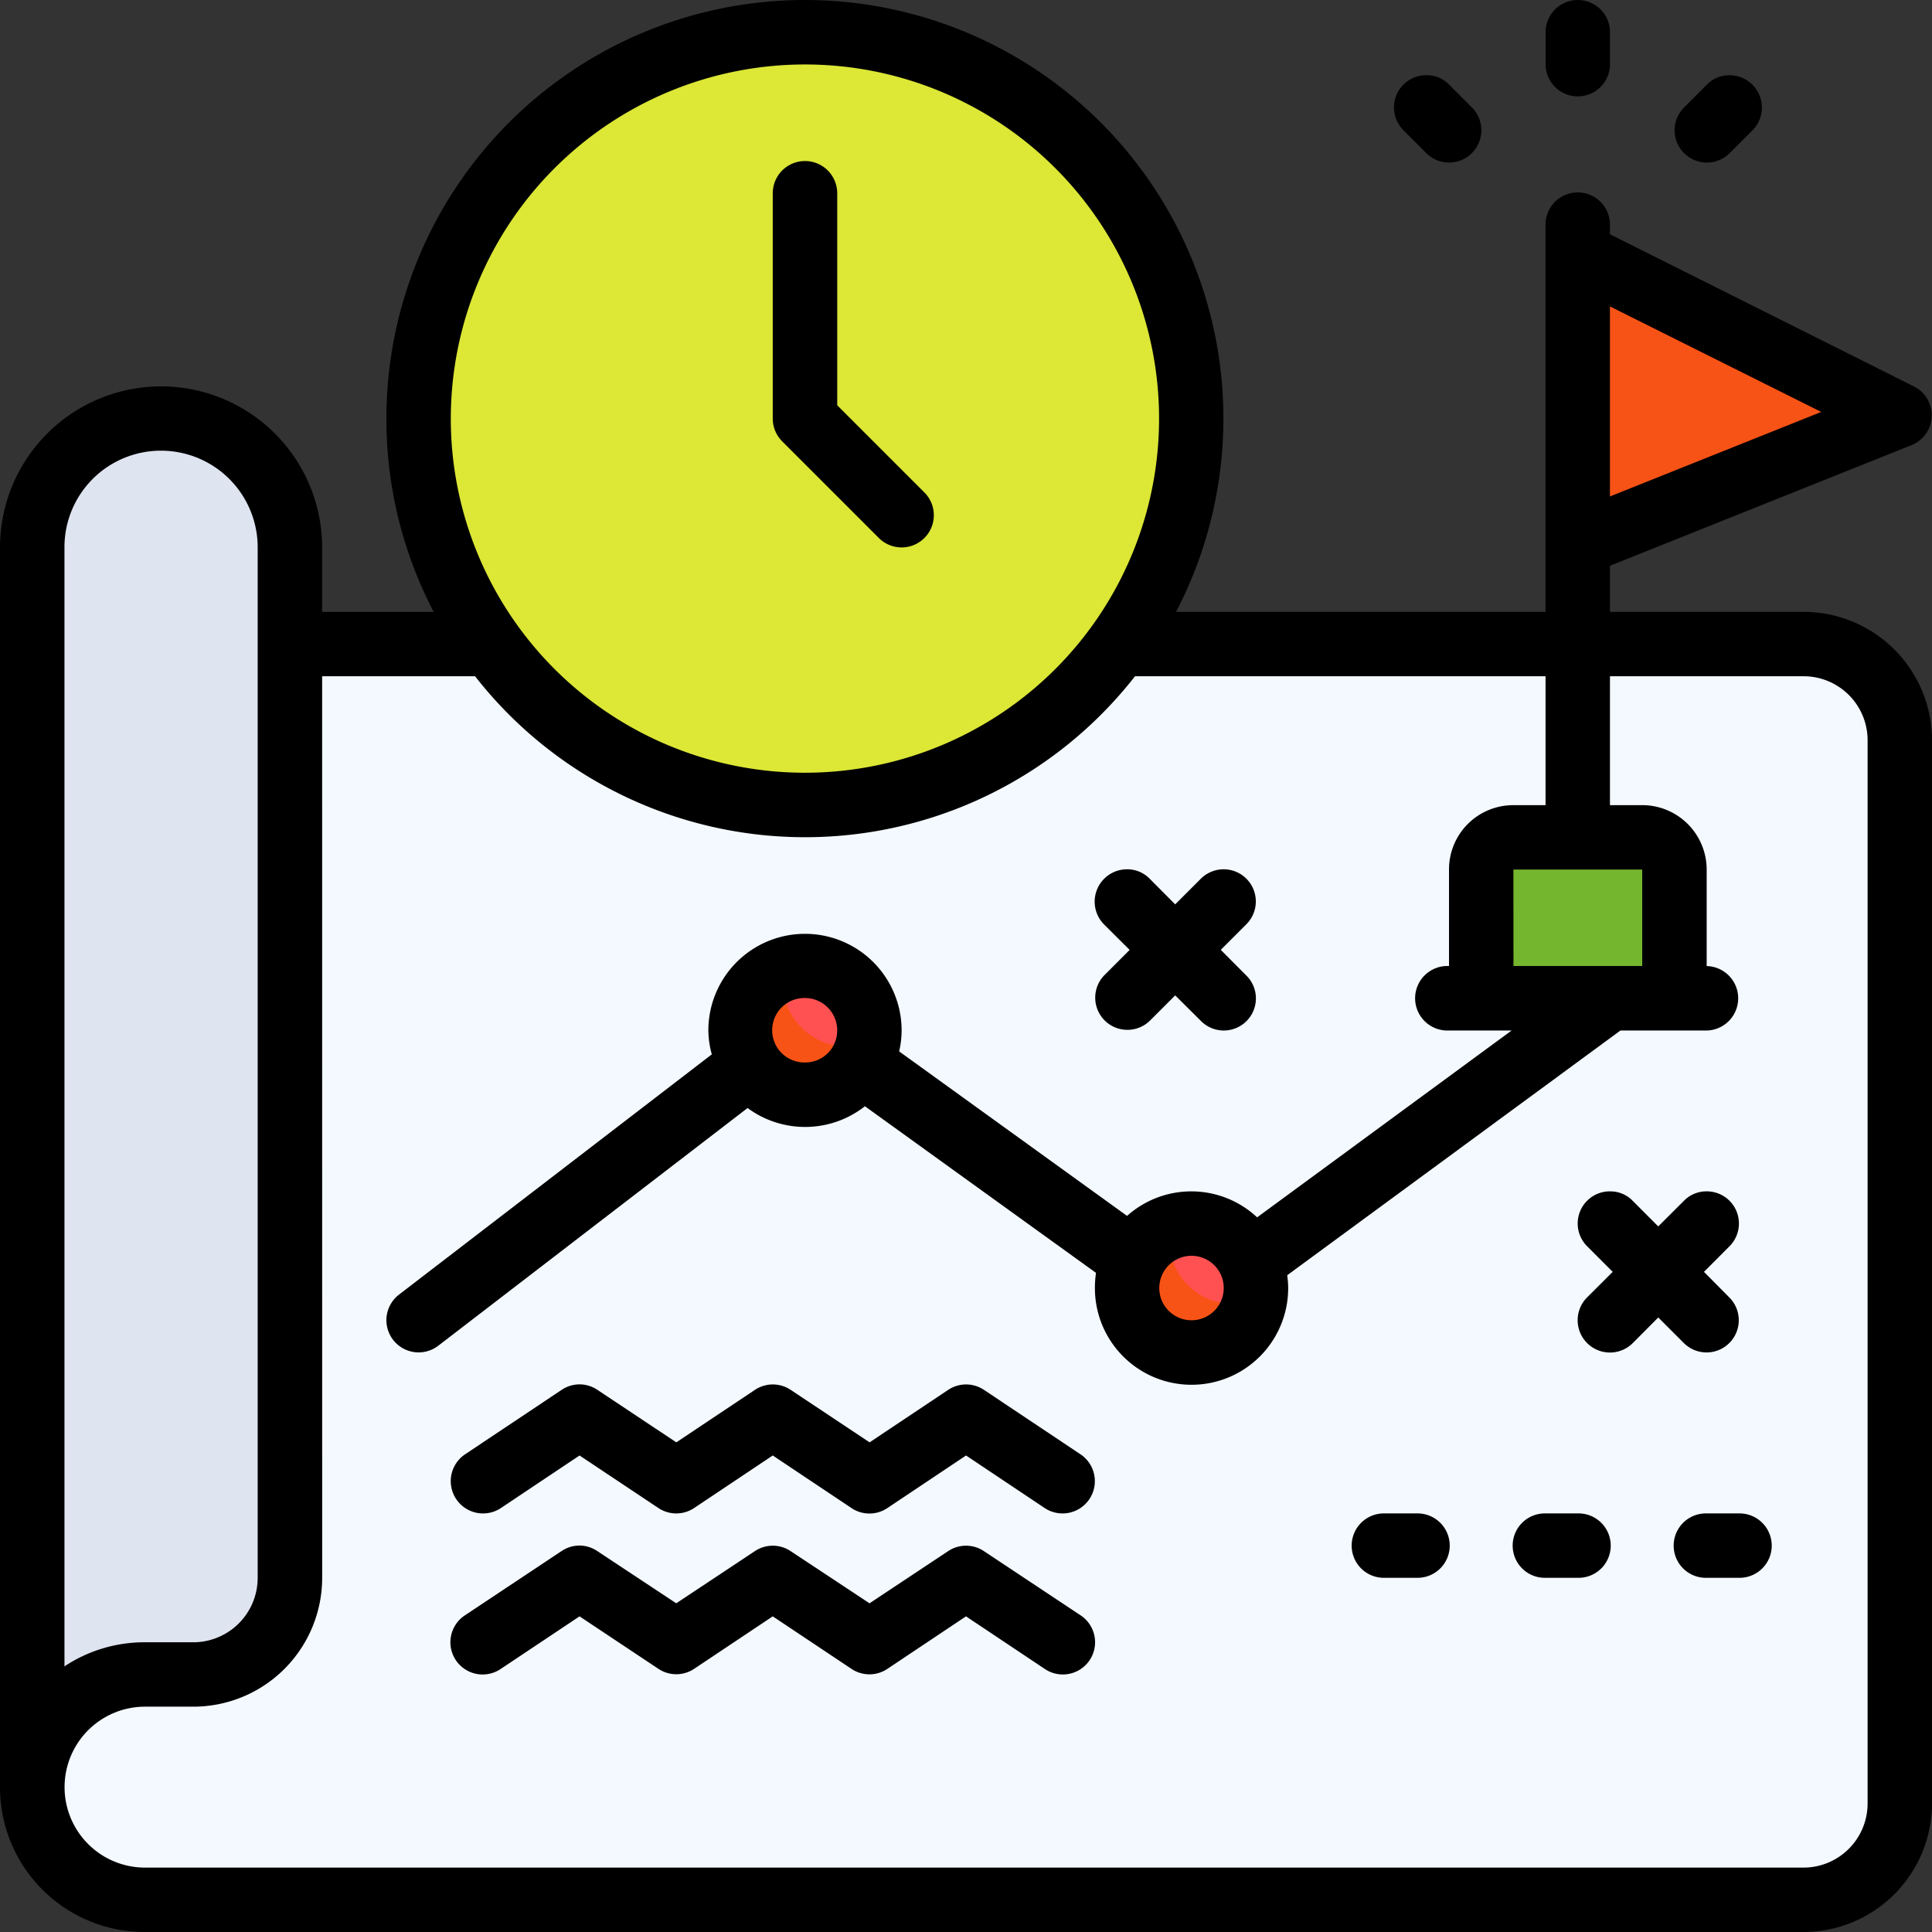 <svg xmlns="http://www.w3.org/2000/svg" width="118.418" height="118.418" viewBox="0 0 118.418 118.418">
  <rect x="0" y="0" width="118.418" height="118.418" fill="#333333" stroke="none"/>
  <g id="layer2" transform="translate(-0.529 -0.529)">
    <path id="path6751" d="M109.341,5.821a5.908,5.908,0,0,1,5.921,5.921v65.13a5.908,5.908,0,0,1-5.921,5.921H7.7c-3.489,0-6.86-3.053-6.86-6.414C.832,50.6.794,31.478.794,5.821" transform="translate(1.712 34.181)" fill="#f3f9ff"/>
    <path id="path6755" d="M.794,11.863a7.895,7.895,0,0,1,15.789,0V75.02a5.908,5.908,0,0,1-5.921,5.921H7.7A6.893,6.893,0,0,0,.794,87.848Z" transform="translate(1.709 22.218)" fill="#dee4f0"/>
    <path id="path6759" d="M17.684,14.531a3.947,3.947,0,1,1-3.947-3.947A3.947,3.947,0,0,1,17.684,14.531Z" transform="translate(59.817 64.944)" fill="#ff5151"/>
    <path id="path6761" d="M51.336,24.477A23.684,23.684,0,1,1,27.652.794,23.684,23.684,0,0,1,51.336,24.477Z" transform="translate(22.218 1.709)" fill="#dce736"/>
    <path id="path6765" d="M14.509,12.414a3.947,3.947,0,1,1-3.947-3.947A3.947,3.947,0,0,1,14.509,12.414Z" transform="translate(39.308 51.272)" fill="#ff5151"/>
    <path id="path6767" d="M14.674,7.408h7.895a1.969,1.969,0,0,1,1.974,1.974V15.3a1.969,1.969,0,0,1-1.974,1.974H14.674A1.969,1.969,0,0,1,12.7,15.3V9.382a1.969,1.969,0,0,1,1.974-1.974Z" transform="translate(78.617 44.436)" fill="#75b62f"/>
    <path id="path6771" d="M13.494,2.618,33.23,12.486,13.494,20.381" transform="translate(83.744 13.492)" fill="#f85316"/>
    <g id="Grupo_150404" data-name="Grupo 150404" transform="translate(45.923 16.11)">
      <path id="path6773" d="M13.494,2.618V20.381l3.947-1.58V4.592Z" transform="translate(37.821 -2.618)" fill="#f85316"/>
      <path id="path6775" d="M12.457,10.614a3.939,3.939,0,1,0,5.15,4.472,3.921,3.921,0,0,1-5.15-4.472Z" transform="translate(13.894 49.034)" fill="#f85316"/>
      <path id="path6777" d="M9.282,8.5a3.939,3.939,0,1,0,5.15,4.472A3.921,3.921,0,0,1,9.282,8.5Z" transform="translate(-6.615 35.362)" fill="#f85316"/>
    </g>
    <path id="path6779" d="M24.213,26.187a25.465,25.465,0,0,0,2.9,11.846H20.273V34.085a9.872,9.872,0,0,0-19.744,0v75.977a8.867,8.867,0,0,0,8.889,8.885H111.053a7.891,7.891,0,0,0,7.895-7.895V45.927a7.877,7.877,0,0,0-7.895-7.895H99.207V35.207l18.5-7.4a1.974,1.974,0,0,0,.146-3.585L99.207,14.888v-.547a1.974,1.974,0,1,0-3.947,0V38.032H72.613a25.651,25.651,0,1,0-48.4-11.846Zm73-25.657a1.974,1.974,0,0,0-1.95,2V4.507a1.974,1.974,0,0,0,3.947,0V2.526A1.973,1.973,0,0,0,97.211.529ZM49.878,4.48A21.706,21.706,0,1,1,28.16,26.187,21.713,21.713,0,0,1,49.878,4.48Zm36.67,4.032,1.4,1.4a1.978,1.978,0,0,0,2.8-2.795l-1.4-1.4a1.879,1.879,0,0,0-1.378-.576,1.971,1.971,0,0,0-1.417,3.37Zm18.6-2.795-1.4,1.4a1.978,1.978,0,0,0,2.8,2.795l1.4-1.4a1.978,1.978,0,0,0-1.465-3.369,1.9,1.9,0,0,0-1.334.574ZM47.893,12.375V26.187a1.974,1.974,0,0,0,.586,1.4L54.392,33.5a1.973,1.973,0,0,0,2.8-2.783l-5.347-5.347V12.375a1.975,1.975,0,0,0-3.951,0ZM99.207,19.31l12.952,6.468L99.207,30.959ZM10.394,28.153a5.925,5.925,0,0,1,5.929,5.932V97.242a3.951,3.951,0,0,1-3.947,3.947H9.418a8.87,8.87,0,0,0-4.938,1.476V34.085A5.912,5.912,0,0,1,10.394,28.153Zm9.88,13.827h9.375a25.664,25.664,0,0,0,40.448,0H95.26v7.9H93.294a3.936,3.936,0,0,0-3.951,3.947v5.913a1.978,1.978,0,1,0,0,3.951h3.839l-15.6,11.453a5.908,5.908,0,0,0-7.972-.089L55.641,64.973a5.79,5.79,0,0,0,.151-1.284,5.923,5.923,0,1,0-11.846,0,5.738,5.738,0,0,0,.212,1.465L24.976,79.887A1.974,1.974,0,1,0,27.4,83.006l18.95-14.563a5.937,5.937,0,0,0,7.193-.108L67.706,78.546a6.465,6.465,0,0,0-.067.937,5.923,5.923,0,0,0,11.846,0,5.538,5.538,0,0,0-.06-.79l20.426-15h5.285a1.976,1.976,0,0,0,0-3.951V53.825a3.953,3.953,0,0,0-3.947-3.947H99.208v-7.9h11.846A3.925,3.925,0,0,1,115,45.927v65.126A3.934,3.934,0,0,1,111.054,115H9.419a4.932,4.932,0,1,1,0-9.864h2.957a7.9,7.9,0,0,0,7.9-7.895ZM69.6,53.81a1.984,1.984,0,0,0-1.4,3.381l1.569,1.561L68.2,60.321A1.973,1.973,0,0,0,71,63.1l1.561-1.561L74.132,63.1a1.968,1.968,0,1,0,2.783-2.783l-1.561-1.569,1.561-1.561A1.973,1.973,0,0,0,75.5,53.81a1.994,1.994,0,0,0-1.372.582l-1.569,1.569L71,54.392a1.924,1.924,0,0,0-1.4-.582Zm23.691.016h7.895v5.913H93.294ZM49.878,61.7a1.982,1.982,0,0,1,1.966,1.985,1.96,1.96,0,0,1-1.966,1.966,1.976,1.976,0,1,1,0-3.951ZM99.223,73.55a1.971,1.971,0,0,0-1.415,3.365l1.569,1.569L97.808,80.05a1.979,1.979,0,1,0,2.8,2.8l1.561-1.569,1.569,1.569a1.973,1.973,0,0,0,2.783-2.8l-1.55-1.565,1.565-1.569a1.972,1.972,0,0,0-1.457-3.365,1.921,1.921,0,0,0-1.341.582L102.168,75.7l-1.561-1.565a1.889,1.889,0,0,0-1.384-.582ZM73.55,77.5a1.976,1.976,0,1,1-1.966,1.985A1.98,1.98,0,0,1,73.55,77.5ZM36.035,85.381a1.973,1.973,0,0,0-1.079.335l-5.913,3.947a1.977,1.977,0,1,0,2.186,3.3l4.822-3.223,4.838,3.223a1.974,1.974,0,0,0,2.182,0l4.822-3.223,4.826,3.223a1.974,1.974,0,0,0,2.2,0l4.822-3.223,4.822,3.223a1.977,1.977,0,1,0,2.186-3.3l-5.913-3.947a1.974,1.974,0,0,0-2.186,0l-4.822,3.219-4.838-3.219a1.974,1.974,0,0,0-2.186,0l-4.822,3.219-4.838-3.219a1.973,1.973,0,0,0-1.106-.335Zm49.36,7.91a1.974,1.974,0,1,0,0,3.947h1.974a1.974,1.974,0,1,0,0-3.947Zm9.868,0a1.974,1.974,0,1,0,0,3.947h1.974a1.974,1.974,0,1,0,0-3.947Zm9.868,0a1.974,1.974,0,1,0,0,3.947h1.974a1.974,1.974,0,1,0,0-3.947Zm-69.1,1.97a1.973,1.973,0,0,0-1.079.335l-5.913,3.932a1.976,1.976,0,1,0,2.186,3.292L36.051,99.6l4.838,3.219a1.974,1.974,0,0,0,2.182,0L47.893,99.6l4.826,3.219a1.974,1.974,0,0,0,2.2,0L59.738,99.6l4.822,3.219a1.976,1.976,0,1,0,2.186-3.292L60.833,95.6a1.974,1.974,0,0,0-2.186,0l-4.822,3.2-4.838-3.2a1.974,1.974,0,0,0-2.186,0l-4.822,3.2-4.838-3.2A1.973,1.973,0,0,0,36.035,95.26Z" transform="translate(0 0)"/>
  </g>
</svg>
